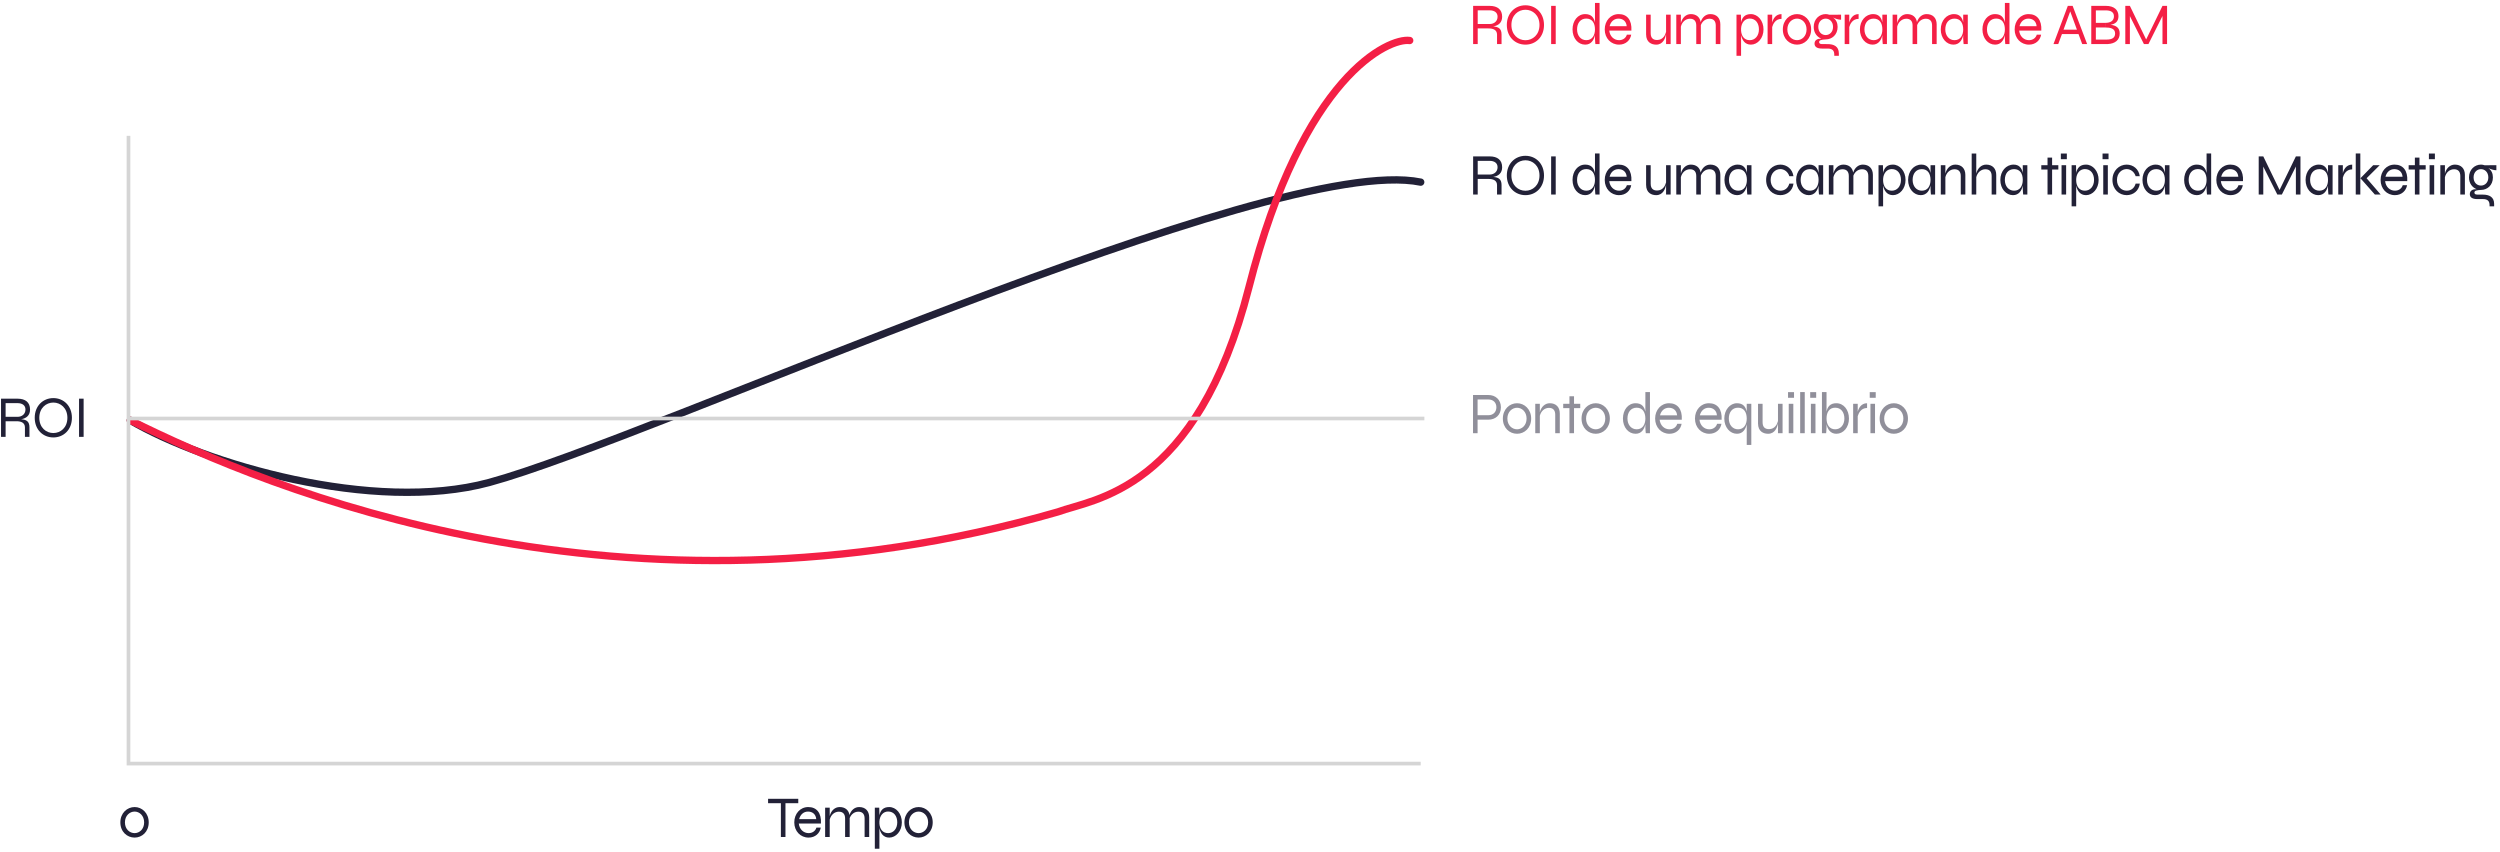<svg width="681" height="232" viewBox="0 0 681 232" fill="none" xmlns="http://www.w3.org/2000/svg">
<path d="M35.5 114.5C55.659 126.358 101.698 139.956 133.236 131.433C177.111 119.576 346.682 41.315 387 49.615" stroke="#222137" stroke-width="2" stroke-linecap="round"/>
<path d="M35.5 114.5C73.358 133.349 170 173.499 288.173 139.442C297.637 135.908 326 134 340.227 78.183C354.976 20.32 378.479 10.249 384 11.034" stroke="#F41F45" stroke-width="2" stroke-linecap="round"/>
<path d="M406.752 7.2C408.176 6.96 409.184 6.16 409.184 4.56C409.184 2.592 407.92 1.6 405.776 1.6H401.28V12H402.528V7.744H405.472C406.736 7.744 407.776 8.128 407.792 9.408V12H409.024V9.408C409.024 7.744 408.144 7.312 406.752 7.2ZM402.528 2.816H405.776C407.072 2.816 407.952 3.424 407.936 4.56C407.936 5.728 407.056 6.544 405.776 6.544V7.168V6.544H402.528V2.816ZM415.532 12.16C418.332 12.16 420.588 10.064 420.588 6.8C420.588 3.552 418.332 1.44 415.532 1.44C412.732 1.44 410.46 3.552 410.46 6.8C410.46 10.064 412.732 12.16 415.532 12.16ZM415.532 10.96C413.58 10.96 411.708 9.504 411.708 6.8C411.708 4.128 413.58 2.656 415.532 2.656C417.484 2.656 419.356 4.128 419.356 6.8C419.356 9.504 417.484 10.96 415.532 10.96ZM422.531 1.6V12H423.779V1.6H422.531ZM434.472 0.8V6.144C434.184 4.784 433.464 3.84 431.799 3.84C429.799 3.84 428.359 5.632 428.359 8.016C428.359 10.432 429.879 12.16 431.799 12.16C433.448 12.16 434.184 10.88 434.472 9.552V10.432C434.472 10.944 434.584 12 434.584 12H435.72V0.8H434.472ZM432.104 10.944C430.648 10.944 429.592 9.744 429.592 8.016C429.592 6.304 430.503 5.056 432.104 5.056C433.688 5.056 434.472 6.256 434.472 8.016C434.472 9.632 433.72 10.944 432.104 10.944ZM443.161 9.44C442.905 10.32 442.105 10.944 441.033 10.944C439.641 10.944 438.521 9.888 438.361 8.336H444.393C444.553 5.44 443.225 3.84 440.937 3.84C438.761 3.84 437.129 5.632 437.129 8.016C437.129 10.432 438.825 12.16 441.033 12.16C442.841 12.16 444.089 10.976 444.345 9.44H443.161ZM440.873 5.072C442.073 5.072 443.001 5.792 443.113 7.136H438.457C438.761 5.888 439.673 5.072 440.873 5.072ZM453.838 4V8.688C453.646 9.424 453.07 10.896 451.39 10.896C450.398 10.896 449.646 10.448 449.646 9.024V4H448.398V9.344C448.398 11.568 449.918 12.16 451.15 12.16C453.038 12.16 453.63 10.384 453.838 9.344V12H455.086V4H453.838ZM465.885 3.84C464.685 3.84 463.677 4.672 463.261 6.016C463.037 4.656 462.061 3.84 460.573 3.84C459.293 3.84 458.237 4.8 457.869 6.288V4H456.621V12H457.869V7.264C458.173 5.984 459.165 5.104 460.349 5.104C461.469 5.104 462.061 5.744 462.061 6.96V12H463.309V6.848C463.709 5.792 464.605 5.104 465.661 5.104C466.781 5.104 467.373 5.744 467.373 6.96V12H468.621V6.64C468.621 4.912 467.597 3.84 465.885 3.84ZM476.94 3.84C475.276 3.84 474.556 4.768 474.268 6.112V5.664L474.22 4H473.02V15.2H474.268V9.584C474.556 10.896 475.292 12.16 476.94 12.16C478.764 12.16 480.38 10.432 480.38 8.016C480.38 5.632 478.828 3.84 476.94 3.84ZM476.636 10.944C475.1 10.944 474.348 9.776 474.268 8.304V7.744C474.364 6.128 475.324 5.056 476.636 5.056C478.22 5.056 479.132 6.304 479.132 8.016C479.132 9.744 478.092 10.944 476.636 10.944ZM482.742 6.176V4H481.494V12H482.742V7.376C482.934 6.672 483.558 5.136 485.286 5.136V3.84C483.622 3.84 482.95 5.28 482.742 6.176ZM489.516 12.16C491.516 12.16 493.356 10.592 493.356 8.016C493.356 5.472 491.516 3.84 489.516 3.84C487.484 3.84 485.644 5.472 485.644 8.016C485.644 10.592 487.484 12.16 489.516 12.16ZM489.516 10.944C488.204 10.944 486.876 9.904 486.876 8.016C486.876 6.144 488.204 5.072 489.516 5.072C490.812 5.072 492.108 6.16 492.108 8.016C492.108 9.904 490.796 10.944 489.516 10.944ZM501.511 4L498.311 4.016C497.991 3.904 497.655 3.84 497.319 3.84C495.591 3.84 494.055 5.2 494.055 7.328C494.055 8.96 494.967 10.08 496.135 10.528C495.239 10.496 494.279 10.816 494.279 11.872C494.279 12.736 494.935 13.232 496.327 13.232H497.895C499.063 13.232 499.655 13.728 499.655 14.848V15.2H500.903V14.544C500.903 12.624 499.511 12.016 497.863 12.016L496.247 12C495.767 12 495.527 11.792 495.527 11.456C495.527 10.928 496.167 10.8 497.319 10.736C499.031 10.736 500.567 9.472 500.567 7.328C500.567 6.256 500.167 5.376 499.319 4.768C499.943 5.072 500.743 5.376 501.511 5.376V4ZM497.319 9.552C496.263 9.552 495.303 8.768 495.303 7.328C495.303 5.888 496.279 5.072 497.319 5.072C498.359 5.072 499.319 5.904 499.319 7.328C499.319 8.768 498.343 9.552 497.319 9.552ZM503.739 6.176V4H502.491V12H503.739V7.376C503.931 6.672 504.555 5.136 506.283 5.136V3.84C504.619 3.84 503.947 5.28 503.739 6.176ZM512.754 4V6.128C512.482 4.784 511.794 3.84 510.242 3.84C508.21 3.84 506.642 5.632 506.642 8.016C506.642 10.432 508.21 12.16 510.082 12.16C511.73 12.16 512.466 10.88 512.754 9.552V10.432C512.754 10.944 512.866 12 512.866 12H514.002V4H512.754ZM510.386 10.944C508.93 10.944 507.874 9.744 507.874 8.016C507.874 6.304 508.786 5.072 510.386 5.072C511.97 5.072 512.754 6.256 512.754 8.016C512.754 9.632 512.002 10.944 510.386 10.944ZM524.811 3.84C523.611 3.84 522.603 4.672 522.187 6.016C521.963 4.656 520.987 3.84 519.499 3.84C518.219 3.84 517.163 4.8 516.795 6.288V4H515.547V12H516.795V7.264C517.099 5.984 518.091 5.104 519.275 5.104C520.395 5.104 520.987 5.744 520.987 6.96V12H522.235V6.848C522.635 5.792 523.531 5.104 524.587 5.104C525.707 5.104 526.299 5.744 526.299 6.96V12H527.547V6.64C527.547 4.912 526.523 3.84 524.811 3.84ZM534.778 4V6.128C534.506 4.784 533.818 3.84 532.266 3.84C530.234 3.84 528.666 5.632 528.666 8.016C528.666 10.432 530.234 12.16 532.106 12.16C533.754 12.16 534.49 10.88 534.778 9.552V10.432C534.778 10.944 534.89 12 534.89 12H536.026V4H534.778ZM532.41 10.944C530.954 10.944 529.898 9.744 529.898 8.016C529.898 6.304 530.81 5.072 532.41 5.072C533.994 5.072 534.778 6.256 534.778 8.016C534.778 9.632 534.026 10.944 532.41 10.944ZM546.131 0.8V6.144C545.843 4.784 545.123 3.84 543.459 3.84C541.459 3.84 540.019 5.632 540.019 8.016C540.019 10.432 541.539 12.16 543.459 12.16C545.107 12.16 545.843 10.88 546.131 9.552V10.432C546.131 10.944 546.243 12 546.243 12H547.379V0.8H546.131ZM543.763 10.944C542.307 10.944 541.251 9.744 541.251 8.016C541.251 6.304 542.163 5.056 543.763 5.056C545.347 5.056 546.131 6.256 546.131 8.016C546.131 9.632 545.379 10.944 543.763 10.944ZM554.821 9.44C554.565 10.32 553.765 10.944 552.693 10.944C551.301 10.944 550.181 9.888 550.021 8.336H556.053C556.213 5.44 554.885 3.84 552.597 3.84C550.421 3.84 548.789 5.632 548.789 8.016C548.789 10.432 550.485 12.16 552.693 12.16C554.501 12.16 555.749 10.976 556.005 9.44H554.821ZM552.533 5.072C553.733 5.072 554.661 5.792 554.773 7.136H550.117C550.421 5.888 551.333 5.072 552.533 5.072ZM567.193 12H568.537L564.585 1.6H563.273L559.369 12H560.665L561.673 9.28H566.185L567.193 12ZM562.105 8.08L563.929 3.104L565.753 8.08H562.105ZM577.406 9.12C577.406 7.424 576.27 6.912 574.894 6.752C576.206 6.528 577.07 5.888 577.07 4.4C577.07 2.64 575.806 1.6 573.678 1.6H569.662V12H574.158C576.046 11.904 577.406 10.992 577.406 9.12ZM573.822 10.784H570.91V7.488H573.502L573.518 6.224H570.91V2.832H573.678C574.91 2.832 575.838 3.264 575.838 4.432C575.838 5.616 574.958 6.224 573.518 6.224L573.534 6.768L573.502 7.488C574.782 7.488 576.158 7.712 576.158 9.12C576.158 10.32 575.278 10.784 573.822 10.784ZM589.06 1.6L584.612 10.752L580.18 1.6H578.932V12H580.18V4.384L584.004 12H585.236L589.06 4.352V12H590.308V1.6H589.06Z" fill="#F41F45"/>
<path d="M35 114H388" stroke="#D5D5D5"/>
<path d="M35 37V208H387" stroke="#D5D5D5"/>
<path d="M406.752 48.2C408.176 47.96 409.184 47.16 409.184 45.56C409.184 43.592 407.92 42.6 405.776 42.6H401.28V53H402.528V48.744H405.472C406.736 48.744 407.776 49.128 407.792 50.408V53H409.024V50.408C409.024 48.744 408.144 48.312 406.752 48.2ZM402.528 43.816H405.776C407.072 43.816 407.952 44.424 407.936 45.56C407.936 46.728 407.056 47.544 405.776 47.544V48.168V47.544H402.528V43.816ZM415.532 53.16C418.332 53.16 420.588 51.064 420.588 47.8C420.588 44.552 418.332 42.44 415.532 42.44C412.732 42.44 410.46 44.552 410.46 47.8C410.46 51.064 412.732 53.16 415.532 53.16ZM415.532 51.96C413.58 51.96 411.708 50.504 411.708 47.8C411.708 45.128 413.58 43.656 415.532 43.656C417.484 43.656 419.356 45.128 419.356 47.8C419.356 50.504 417.484 51.96 415.532 51.96ZM422.531 42.6V53H423.779V42.6H422.531ZM434.472 41.8V47.144C434.184 45.784 433.464 44.84 431.799 44.84C429.799 44.84 428.359 46.632 428.359 49.016C428.359 51.432 429.879 53.16 431.799 53.16C433.448 53.16 434.184 51.88 434.472 50.552V51.432C434.472 51.944 434.584 53 434.584 53H435.72V41.8H434.472ZM432.104 51.944C430.648 51.944 429.592 50.744 429.592 49.016C429.592 47.304 430.503 46.056 432.104 46.056C433.688 46.056 434.472 47.256 434.472 49.016C434.472 50.632 433.72 51.944 432.104 51.944ZM443.161 50.44C442.905 51.32 442.105 51.944 441.033 51.944C439.641 51.944 438.521 50.888 438.361 49.336H444.393C444.553 46.44 443.225 44.84 440.937 44.84C438.761 44.84 437.129 46.632 437.129 49.016C437.129 51.432 438.825 53.16 441.033 53.16C442.841 53.16 444.089 51.976 444.345 50.44H443.161ZM440.873 46.072C442.073 46.072 443.001 46.792 443.113 48.136H438.457C438.761 46.888 439.673 46.072 440.873 46.072ZM453.838 45V49.688C453.646 50.424 453.07 51.896 451.39 51.896C450.398 51.896 449.646 51.448 449.646 50.024V45H448.398V50.344C448.398 52.568 449.918 53.16 451.15 53.16C453.038 53.16 453.63 51.384 453.838 50.344V53H455.086V45H453.838ZM465.885 44.84C464.685 44.84 463.677 45.672 463.261 47.016C463.037 45.656 462.061 44.84 460.573 44.84C459.293 44.84 458.237 45.8 457.869 47.288V45H456.621V53H457.869V48.264C458.173 46.984 459.165 46.104 460.349 46.104C461.469 46.104 462.061 46.744 462.061 47.96V53H463.309V47.848C463.709 46.792 464.605 46.104 465.661 46.104C466.781 46.104 467.373 46.744 467.373 47.96V53H468.621V47.64C468.621 45.912 467.597 44.84 465.885 44.84ZM475.853 45V47.128C475.581 45.784 474.893 44.84 473.341 44.84C471.309 44.84 469.741 46.632 469.741 49.016C469.741 51.432 471.309 53.16 473.181 53.16C474.829 53.16 475.565 51.88 475.853 50.552V51.432C475.853 51.944 475.965 53 475.965 53H477.101V45H475.853ZM473.485 51.944C472.029 51.944 470.973 50.744 470.973 49.016C470.973 47.304 471.885 46.072 473.485 46.072C475.069 46.072 475.853 47.256 475.853 49.016C475.853 50.632 475.101 51.944 473.485 51.944ZM488.549 50.008H487.413C487.061 51.256 486.165 51.944 484.965 51.944C483.637 51.944 482.325 50.904 482.325 49.016C482.325 47.144 483.653 46.056 484.965 46.056C485.989 46.056 487.029 46.76 487.413 47.992H488.533C488.277 46.04 486.725 44.84 484.965 44.84C482.933 44.84 481.093 46.472 481.093 49.016C481.093 51.592 482.933 53.16 484.965 53.16C486.741 53.16 488.309 51.992 488.549 50.008ZM495.381 45V47.128C495.109 45.784 494.421 44.84 492.869 44.84C490.837 44.84 489.269 46.632 489.269 49.016C489.269 51.432 490.837 53.16 492.709 53.16C494.357 53.16 495.093 51.88 495.381 50.552V51.432C495.381 51.944 495.493 53 495.493 53H496.629V45H495.381ZM493.013 51.944C491.557 51.944 490.501 50.744 490.501 49.016C490.501 47.304 491.413 46.072 493.013 46.072C494.597 46.072 495.381 47.256 495.381 49.016C495.381 50.632 494.629 51.944 493.013 51.944ZM507.438 44.84C506.238 44.84 505.23 45.672 504.814 47.016C504.59 45.656 503.614 44.84 502.126 44.84C500.846 44.84 499.79 45.8 499.422 47.288V45H498.174V53H499.422V48.264C499.726 46.984 500.718 46.104 501.902 46.104C503.022 46.104 503.614 46.744 503.614 47.96V53H504.862V47.848C505.262 46.792 506.158 46.104 507.214 46.104C508.334 46.104 508.926 46.744 508.926 47.96V53H510.174V47.64C510.174 45.912 509.15 44.84 507.438 44.84ZM515.63 44.84C513.966 44.84 513.246 45.768 512.958 47.112V46.664L512.91 45H511.71V56.2H512.958V50.584C513.246 51.896 513.982 53.16 515.63 53.16C517.454 53.16 519.07 51.432 519.07 49.016C519.07 46.632 517.518 44.84 515.63 44.84ZM515.326 51.944C513.79 51.944 513.038 50.776 512.958 49.304V48.744C513.054 47.128 514.014 46.056 515.326 46.056C516.91 46.056 517.822 47.304 517.822 49.016C517.822 50.744 516.782 51.944 515.326 51.944ZM525.879 45V47.128C525.607 45.784 524.919 44.84 523.367 44.84C521.335 44.84 519.767 46.632 519.767 49.016C519.767 51.432 521.335 53.16 523.207 53.16C524.855 53.16 525.591 51.88 525.879 50.552V51.432C525.879 51.944 525.991 53 525.991 53H527.127V45H525.879ZM523.511 51.944C522.055 51.944 520.999 50.744 520.999 49.016C520.999 47.304 521.911 46.072 523.511 46.072C525.095 46.072 525.879 47.256 525.879 49.016C525.879 50.632 525.127 51.944 523.511 51.944ZM532.624 44.84C531.344 44.84 530.288 45.8 529.92 47.288V45H528.672V53H529.92V48.264C530.224 46.984 531.216 46.104 532.4 46.104C533.52 46.104 534.112 46.744 534.112 47.96V53H535.36V47.64C535.36 45.912 534.336 44.84 532.624 44.84ZM541.039 44.84C539.759 44.84 538.703 45.8 538.335 47.288V41.816H537.087V53H538.335V48.264C538.639 46.984 539.631 46.104 540.815 46.104C541.935 46.104 542.527 46.728 542.527 47.96V53H543.775V47.656C543.775 45.912 542.751 44.84 541.039 44.84ZM551.002 45V47.128C550.73 45.784 550.042 44.84 548.49 44.84C546.458 44.84 544.89 46.632 544.89 49.016C544.89 51.432 546.458 53.16 548.33 53.16C549.978 53.16 550.714 51.88 551.002 50.552V51.432C551.002 51.944 551.114 53 551.114 53H552.25V45H551.002ZM548.634 51.944C547.178 51.944 546.122 50.744 546.122 49.016C546.122 47.304 547.034 46.072 548.634 46.072C550.218 46.072 551.002 47.256 551.002 49.016C551.002 50.632 550.25 51.944 548.634 51.944ZM560.69 45H558.994V42.936H557.746V45H556.05V46.184H557.746V53H558.994V46.184H560.69V45ZM563.007 41.816H561.375V43.368H563.007V41.816ZM561.567 45V53H562.815V45H561.567ZM568.227 44.84C566.563 44.84 565.843 45.768 565.555 47.112V46.664L565.507 45H564.307V56.2H565.555V50.584C565.843 51.896 566.579 53.16 568.227 53.16C570.051 53.16 571.667 51.432 571.667 49.016C571.667 46.632 570.115 44.84 568.227 44.84ZM567.923 51.944C566.387 51.944 565.635 50.776 565.555 49.304V48.744C565.651 47.128 566.611 46.056 567.923 46.056C569.507 46.056 570.419 47.304 570.419 49.016C570.419 50.744 569.379 51.944 567.923 51.944ZM574.365 41.816H572.733V43.368H574.365V41.816ZM572.925 45V53H574.173V45H572.925ZM582.887 50.008H581.751C581.399 51.256 580.503 51.944 579.303 51.944C577.975 51.944 576.663 50.904 576.663 49.016C576.663 47.144 577.991 46.056 579.303 46.056C580.327 46.056 581.367 46.76 581.751 47.992H582.871C582.615 46.04 581.063 44.84 579.303 44.84C577.271 44.84 575.431 46.472 575.431 49.016C575.431 51.592 577.271 53.16 579.303 53.16C581.079 53.16 582.647 51.992 582.887 50.008ZM589.72 45V47.128C589.448 45.784 588.76 44.84 587.208 44.84C585.176 44.84 583.608 46.632 583.608 49.016C583.608 51.432 585.176 53.16 587.048 53.16C588.696 53.16 589.432 51.88 589.72 50.552V51.432C589.72 51.944 589.832 53 589.832 53H590.968V45H589.72ZM587.352 51.944C585.896 51.944 584.84 50.744 584.84 49.016C584.84 47.304 585.752 46.072 587.352 46.072C588.936 46.072 589.72 47.256 589.72 49.016C589.72 50.632 588.968 51.944 587.352 51.944ZM601.072 41.8V47.144C600.784 45.784 600.064 44.84 598.4 44.84C596.4 44.84 594.96 46.632 594.96 49.016C594.96 51.432 596.48 53.16 598.4 53.16C600.048 53.16 600.784 51.88 601.072 50.552V51.432C601.072 51.944 601.184 53 601.184 53H602.32V41.8H601.072ZM598.704 51.944C597.248 51.944 596.192 50.744 596.192 49.016C596.192 47.304 597.104 46.056 598.704 46.056C600.288 46.056 601.072 47.256 601.072 49.016C601.072 50.632 600.32 51.944 598.704 51.944ZM609.762 50.44C609.506 51.32 608.706 51.944 607.634 51.944C606.242 51.944 605.122 50.888 604.962 49.336H610.994C611.154 46.44 609.826 44.84 607.538 44.84C605.362 44.84 603.73 46.632 603.73 49.016C603.73 51.432 605.426 53.16 607.634 53.16C609.442 53.16 610.69 51.976 610.946 50.44H609.762ZM607.474 46.072C608.674 46.072 609.602 46.792 609.714 48.136H605.058C605.362 46.888 606.274 46.072 607.474 46.072ZM625.399 42.6L620.951 51.752L616.519 42.6H615.271V53H616.519V45.384L620.343 53H621.575L625.399 45.352V53H626.647V42.6H625.399ZM634.152 45V47.128C633.88 45.784 633.192 44.84 631.64 44.84C629.608 44.84 628.04 46.632 628.04 49.016C628.04 51.432 629.608 53.16 631.48 53.16C633.128 53.16 633.864 51.88 634.152 50.552V51.432C634.152 51.944 634.264 53 634.264 53H635.4V45H634.152ZM631.784 51.944C630.328 51.944 629.272 50.744 629.272 49.016C629.272 47.304 630.184 46.072 631.784 46.072C633.368 46.072 634.152 47.256 634.152 49.016C634.152 50.632 633.4 51.944 631.784 51.944ZM638.193 47.176V45H636.945V53H638.193V48.376C638.385 47.672 639.009 46.136 640.737 46.136V44.84C639.073 44.84 638.401 46.28 638.193 47.176ZM641.704 53H642.952V41.8H641.704V53ZM644.664 48.552L648.232 45H646.456L642.984 48.552L646.92 53H648.504L644.664 48.552ZM654.507 50.44C654.251 51.32 653.451 51.944 652.379 51.944C650.987 51.944 649.867 50.888 649.707 49.336H655.739C655.899 46.44 654.571 44.84 652.283 44.84C650.107 44.84 648.475 46.632 648.475 49.016C648.475 51.432 650.171 53.16 652.379 53.16C654.187 53.16 655.435 51.976 655.691 50.44H654.507ZM652.219 46.072C653.419 46.072 654.347 46.792 654.459 48.136H649.803C650.107 46.888 651.019 46.072 652.219 46.072ZM660.756 45H659.06V42.936H657.812V45H656.116V46.184H657.812V53H659.06V46.184H660.756V45ZM663.265 41.816H661.633V43.368H663.265V41.816ZM661.825 45V53H663.073V45H661.825ZM668.7 44.84C667.42 44.84 666.364 45.8 665.996 47.288V45H664.748V53H665.996V48.264C666.3 46.984 667.292 46.104 668.476 46.104C669.596 46.104 670.188 46.744 670.188 47.96V53H671.436V47.64C671.436 45.912 670.412 44.84 668.7 44.84ZM680.011 45L676.811 45.016C676.491 44.904 676.155 44.84 675.819 44.84C674.091 44.84 672.555 46.2 672.555 48.328C672.555 49.96 673.467 51.08 674.635 51.528C673.739 51.496 672.779 51.816 672.779 52.872C672.779 53.736 673.435 54.232 674.827 54.232H676.395C677.563 54.232 678.155 54.728 678.155 55.848V56.2H679.403V55.544C679.403 53.624 678.011 53.016 676.363 53.016L674.747 53C674.267 53 674.027 52.792 674.027 52.456C674.027 51.928 674.667 51.8 675.819 51.736C677.531 51.736 679.067 50.472 679.067 48.328C679.067 47.256 678.667 46.376 677.819 45.768C678.443 46.072 679.243 46.376 680.011 46.376V45ZM675.819 50.552C674.763 50.552 673.803 49.768 673.803 48.328C673.803 46.888 674.779 46.072 675.819 46.072C676.859 46.072 677.819 46.904 677.819 48.328C677.819 49.768 676.843 50.552 675.819 50.552Z" fill="#222137"/>
<path d="M405.44 107.6H401.248V118H402.496V114.32H405.44C407.344 114.32 408.848 113.072 408.848 110.96C408.848 108.848 407.344 107.6 405.44 107.6ZM405.44 113.104H402.496V108.816H405.44C406.72 108.816 407.616 109.616 407.616 110.96C407.616 112.24 406.72 113.104 405.44 113.104ZM413.25 118.16C415.25 118.16 417.09 116.592 417.09 114.016C417.09 111.472 415.25 109.84 413.25 109.84C411.218 109.84 409.378 111.472 409.378 114.016C409.378 116.592 411.218 118.16 413.25 118.16ZM413.25 116.944C411.938 116.944 410.61 115.904 410.61 114.016C410.61 112.144 411.938 111.072 413.25 111.072C414.546 111.072 415.842 112.16 415.842 114.016C415.842 115.904 414.53 116.944 413.25 116.944ZM422.156 109.84C420.876 109.84 419.82 110.8 419.452 112.288V110H418.204V118H419.452V113.264C419.756 111.984 420.748 111.104 421.932 111.104C423.052 111.104 423.644 111.744 423.644 112.96V118H424.892V112.64C424.892 110.912 423.868 109.84 422.156 109.84ZM430.459 110H428.763V107.936H427.515V110H425.819V111.184H427.515V118H428.763V111.184H430.459V110ZM434.685 118.16C436.685 118.16 438.525 116.592 438.525 114.016C438.525 111.472 436.685 109.84 434.685 109.84C432.653 109.84 430.813 111.472 430.813 114.016C430.813 116.592 432.653 118.16 434.685 118.16ZM434.685 116.944C433.373 116.944 432.045 115.904 432.045 114.016C432.045 112.144 433.373 111.072 434.685 111.072C435.981 111.072 437.277 112.16 437.277 114.016C437.277 115.904 435.965 116.944 434.685 116.944ZM448.199 106.8V112.144C447.911 110.784 447.191 109.84 445.527 109.84C443.527 109.84 442.087 111.632 442.087 114.016C442.087 116.432 443.607 118.16 445.527 118.16C447.175 118.16 447.911 116.88 448.199 115.552V116.432C448.199 116.944 448.311 118 448.311 118H449.447V106.8H448.199ZM445.831 116.944C444.375 116.944 443.319 115.744 443.319 114.016C443.319 112.304 444.231 111.056 445.831 111.056C447.415 111.056 448.199 112.256 448.199 114.016C448.199 115.632 447.447 116.944 445.831 116.944ZM456.889 115.44C456.633 116.32 455.833 116.944 454.761 116.944C453.369 116.944 452.249 115.888 452.089 114.336H458.121C458.281 111.44 456.953 109.84 454.665 109.84C452.489 109.84 450.857 111.632 450.857 114.016C450.857 116.432 452.553 118.16 454.761 118.16C456.569 118.16 457.817 116.976 458.073 115.44H456.889ZM454.601 111.072C455.801 111.072 456.729 111.792 456.841 113.136H452.185C452.489 111.888 453.401 111.072 454.601 111.072ZM467.742 115.44C467.486 116.32 466.686 116.944 465.614 116.944C464.222 116.944 463.102 115.888 462.942 114.336H468.974C469.134 111.44 467.806 109.84 465.518 109.84C463.342 109.84 461.71 111.632 461.71 114.016C461.71 116.432 463.406 118.16 465.614 118.16C467.422 118.16 468.67 116.976 468.926 115.44H467.742ZM465.454 111.072C466.654 111.072 467.582 111.792 467.694 113.136H463.038C463.342 111.888 464.254 111.072 465.454 111.072ZM475.81 110V111.472V112.144C475.522 110.784 474.802 109.84 473.138 109.84C471.266 109.84 469.698 111.632 469.698 114.016C469.698 116.432 471.266 118.16 473.138 118.16C474.786 118.16 475.522 116.88 475.81 115.552V121.2H477.058V110H475.81ZM473.442 116.944C471.986 116.944 470.93 115.744 470.93 114.016C470.93 112.304 471.842 111.056 473.442 111.056C475.026 111.056 475.81 112.256 475.81 114.016C475.81 115.632 475.058 116.944 473.442 116.944ZM484.324 110V114.688C484.132 115.424 483.556 116.896 481.876 116.896C480.884 116.896 480.132 116.448 480.132 115.024V110H478.884V115.344C478.884 117.568 480.404 118.16 481.636 118.16C483.524 118.16 484.116 116.384 484.324 115.344V118H485.572V110H484.324ZM488.691 106.816H487.059V108.368H488.691V106.816ZM487.251 110V118H488.499V110H487.251ZM490.366 106.8V118H491.614V106.8H490.366ZM494.727 106.816H493.095V108.368H494.727V106.816ZM493.287 110V118H494.535V110H493.287ZM500.219 109.84C498.539 109.84 497.819 110.784 497.547 112.144V106.8H496.299V118H497.435C497.435 118 497.547 116.944 497.547 116.432V115.552C497.819 116.88 498.571 118.16 500.219 118.16C502.139 118.16 503.659 116.432 503.659 114.016C503.659 111.632 502.219 109.84 500.219 109.84ZM499.915 116.944C498.299 116.944 497.547 115.632 497.547 114.016C497.547 112.256 498.315 111.056 499.915 111.056C501.499 111.056 502.411 112.304 502.411 114.016C502.411 115.744 501.355 116.944 499.915 116.944ZM506.045 112.176V110H504.797V118H506.045V113.376C506.237 112.672 506.861 111.136 508.589 111.136V109.84C506.925 109.84 506.253 111.28 506.045 112.176ZM510.948 106.816H509.316V108.368H510.948V106.816ZM509.508 110V118H510.756V110H509.508ZM515.887 118.16C517.887 118.16 519.727 116.592 519.727 114.016C519.727 111.472 517.887 109.84 515.887 109.84C513.855 109.84 512.015 111.472 512.015 114.016C512.015 116.592 513.855 118.16 515.887 118.16ZM515.887 116.944C514.575 116.944 513.247 115.904 513.247 114.016C513.247 112.144 514.575 111.072 515.887 111.072C517.183 111.072 518.479 112.16 518.479 114.016C518.479 115.904 517.167 116.944 515.887 116.944Z" fill="#222137" fill-opacity="0.5"/>
<path d="M217.448 217.6H209.224V218.784H212.712V228H213.96V218.784H217.448V217.6ZM222.394 225.44C222.138 226.32 221.338 226.944 220.266 226.944C218.874 226.944 217.754 225.888 217.594 224.336H223.626C223.786 221.44 222.458 219.84 220.17 219.84C217.994 219.84 216.362 221.632 216.362 224.016C216.362 226.432 218.058 228.16 220.266 228.16C222.074 228.16 223.322 226.976 223.578 225.44H222.394ZM220.106 221.072C221.306 221.072 222.234 221.792 222.346 223.136H217.69C217.994 221.888 218.906 221.072 220.106 221.072ZM234.031 219.84C232.831 219.84 231.823 220.672 231.407 222.016C231.183 220.656 230.207 219.84 228.719 219.84C227.439 219.84 226.383 220.8 226.015 222.288V220H224.767V228H226.015V223.264C226.319 221.984 227.311 221.104 228.495 221.104C229.615 221.104 230.207 221.744 230.207 222.96V228H231.455V222.848C231.855 221.792 232.751 221.104 233.807 221.104C234.927 221.104 235.519 221.744 235.519 222.96V228H236.767V222.64C236.767 220.912 235.743 219.84 234.031 219.84ZM242.222 219.84C240.558 219.84 239.838 220.768 239.55 222.112V221.664L239.502 220H238.302V231.2H239.55V225.584C239.838 226.896 240.574 228.16 242.222 228.16C244.046 228.16 245.662 226.432 245.662 224.016C245.662 221.632 244.11 219.84 242.222 219.84ZM241.918 226.944C240.382 226.944 239.63 225.776 239.55 224.304V223.744C239.646 222.128 240.606 221.056 241.918 221.056C243.502 221.056 244.414 222.304 244.414 224.016C244.414 225.744 243.374 226.944 241.918 226.944ZM250.232 228.16C252.232 228.16 254.072 226.592 254.072 224.016C254.072 221.472 252.232 219.84 250.232 219.84C248.2 219.84 246.36 221.472 246.36 224.016C246.36 226.592 248.2 228.16 250.232 228.16ZM250.232 226.944C248.92 226.944 247.592 225.904 247.592 224.016C247.592 222.144 248.92 221.072 250.232 221.072C251.528 221.072 252.824 222.16 252.824 224.016C252.824 225.904 251.512 226.944 250.232 226.944Z" fill="#222137"/>
<path d="M36.672 228.16C38.672 228.16 40.512 226.592 40.512 224.016C40.512 221.472 38.672 219.84 36.672 219.84C34.64 219.84 32.784 221.472 32.784 224.016C32.784 226.592 34.64 228.16 36.672 228.16ZM36.672 226.944C35.344 226.944 34.032 225.904 34.032 224.016C34.032 222.144 35.36 221.072 36.672 221.072C37.968 221.072 39.264 222.16 39.264 224.016C39.264 225.904 37.952 226.944 36.672 226.944Z" fill="#222137"/>
<path d="M5.752 114.2C7.176 113.96 8.184 113.16 8.184 111.56C8.184 109.592 6.92 108.6 4.776 108.6H0.28V119H1.528V114.744H4.472C5.736 114.744 6.776 115.128 6.792 116.408V119H8.024V116.408C8.024 114.744 7.144 114.312 5.752 114.2ZM1.528 109.816H4.776C6.072 109.816 6.952 110.424 6.936 111.56C6.936 112.728 6.056 113.544 4.776 113.544V114.168V113.544H1.528V109.816ZM14.532 119.16C17.332 119.16 19.588 117.064 19.588 113.8C19.588 110.552 17.332 108.44 14.532 108.44C11.732 108.44 9.46 110.552 9.46 113.8C9.46 117.064 11.732 119.16 14.532 119.16ZM14.532 117.96C12.58 117.96 10.708 116.504 10.708 113.8C10.708 111.128 12.58 109.656 14.532 109.656C16.484 109.656 18.356 111.128 18.356 113.8C18.356 116.504 16.484 117.96 14.532 117.96ZM21.531 108.6V119H22.779V108.6H21.531Z" fill="#222137"/>
</svg>
